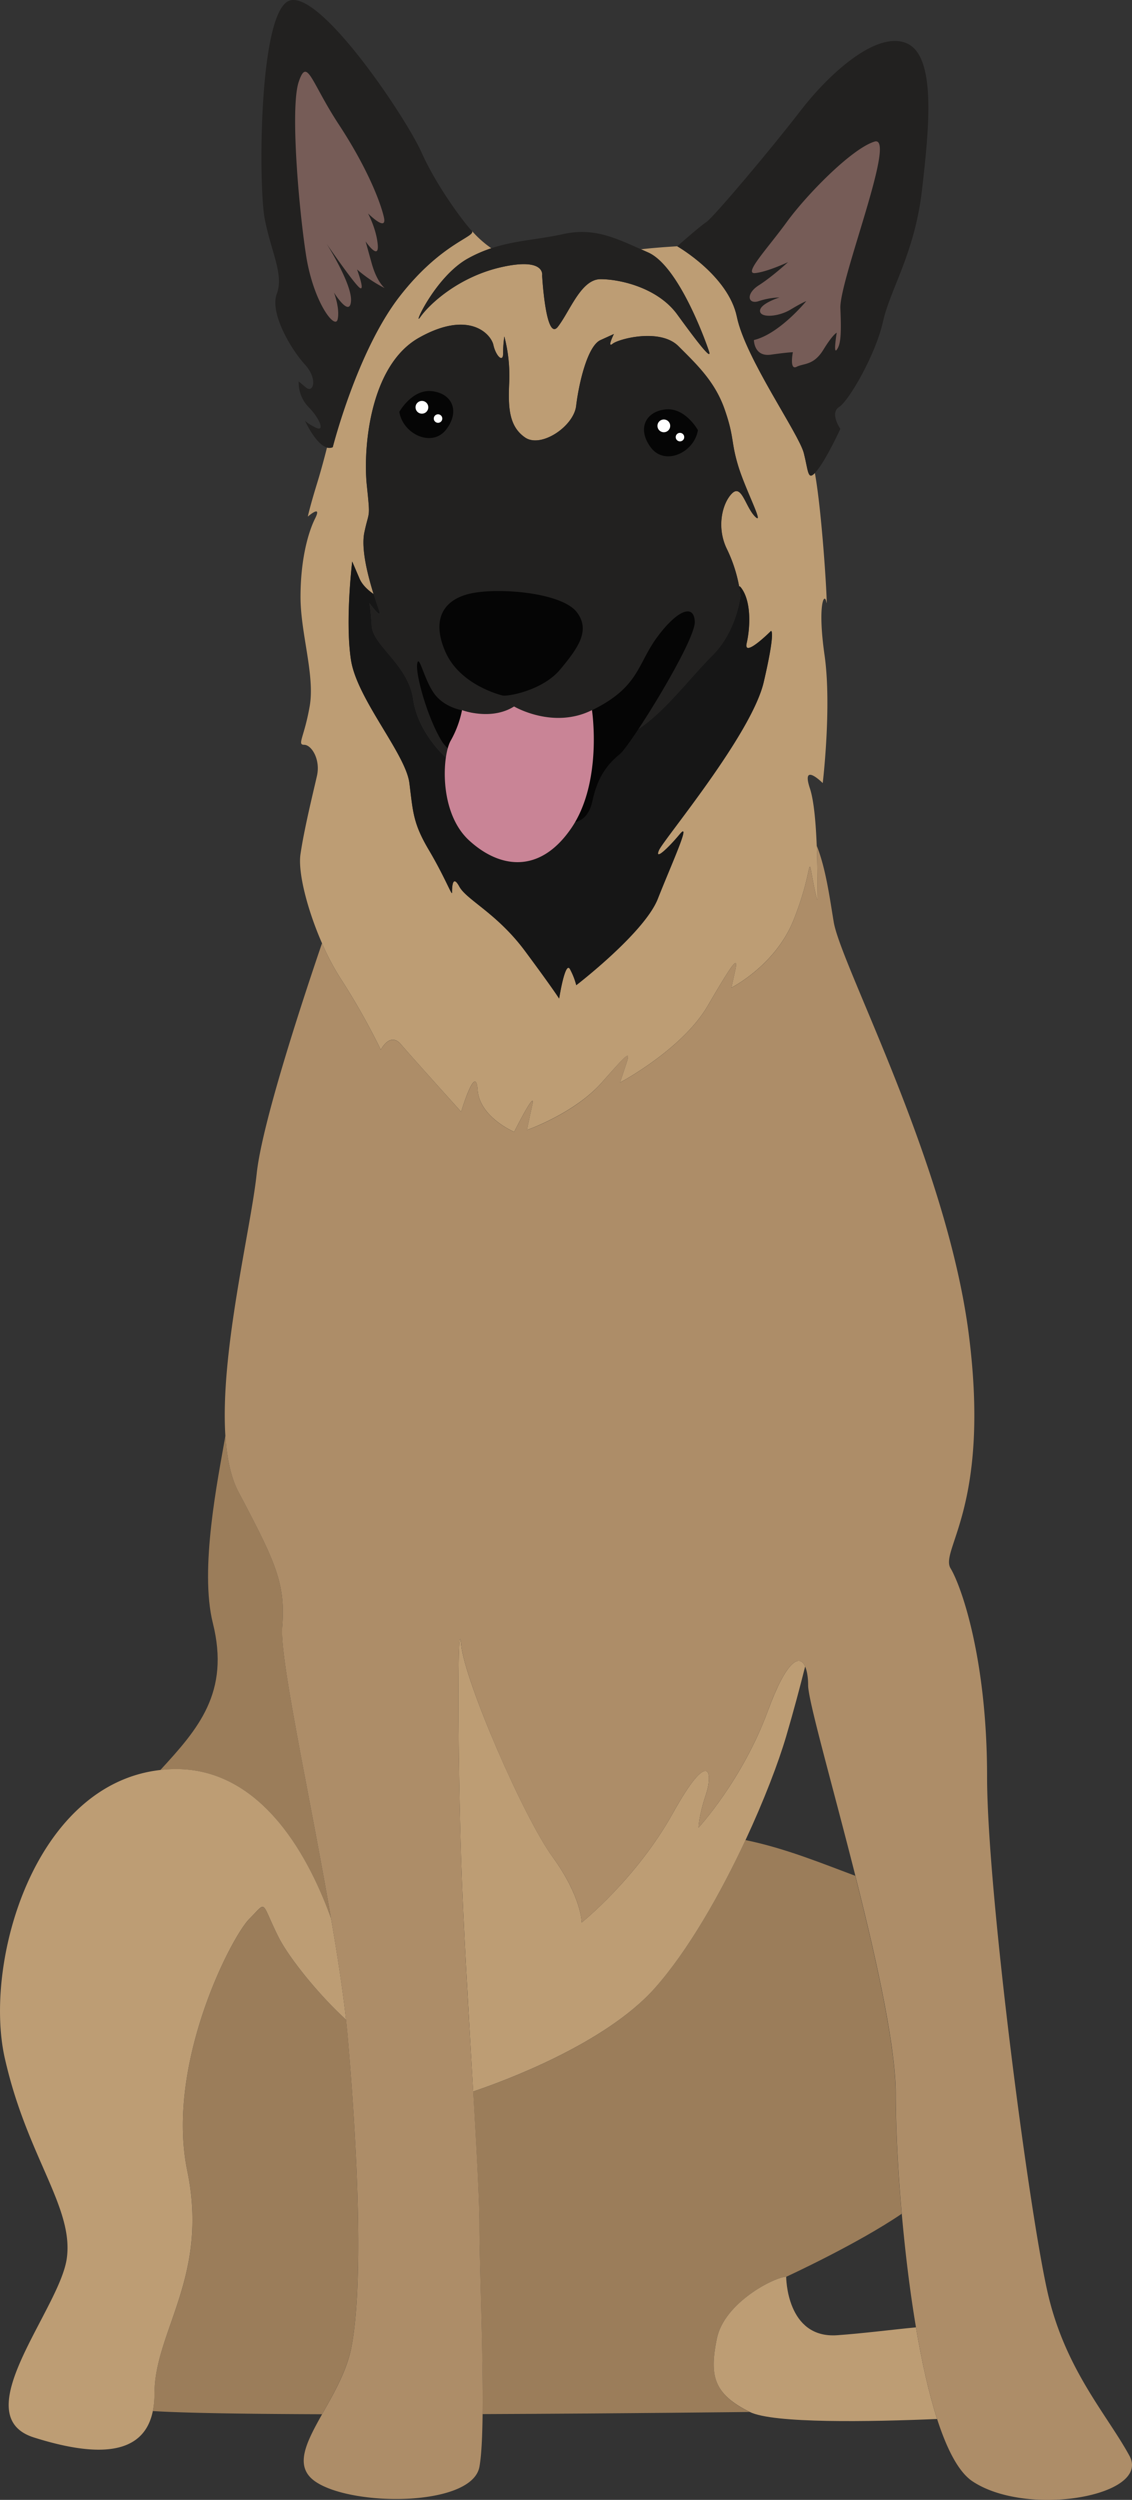 <svg xmlns="http://www.w3.org/2000/svg" viewBox="0 0 754.61 1666.41"><rect x="0" y="0" width="754.61" height="1666.41" fill="#333333" stroke="none"/><defs><style>.cls-1{fill:none;}.cls-2{fill:#9b7d5a;}.cls-3{fill:#bd9d74;}.cls-4{fill:#ad8d68;}.cls-5{fill:#161616;}.cls-6{fill:#222120;}.cls-7{fill:#050505;}.cls-8{fill:#c98496;}.cls-9{fill:#fff;}.cls-10{fill:#765c57;}</style></defs><title>BELGIAN MALINOIS</title><g id="Layer_2" data-name="Layer 2"><g id="Layer_1-2" data-name="Layer 1"><path class="cls-1" d="M497,1226.54c26.71,5.49,51.22,15.63,73.18,23.82-15.32-60.75-31.49-116.8-31.49-127,0-5.1-.67-9.54-2-12.47-3.22,12.86-7.49,29-12.64,46.55S509.3,1200.13,497,1226.54Z"/><path class="cls-1" d="M558.16,1556.64c17.3-1.24,36.47-3.72,52.43-5.24-4.16-24.65-7.29-50.95-9.47-75.74-29.75,20.3-77,42-77,42S524.08,1559.08,558.16,1556.64Z"/><path class="cls-2" d="M477.82,1559.08c4.87-24.34,38.95-41.38,46.25-41.38,0,0,47.29-21.73,77-42-2.73-31-4-59.57-4-79.69,0-32.31-13.13-90.87-26.94-145.61-22-8.19-46.47-18.33-73.18-23.82-16.61,35.65-38.17,73.66-60.55,98.83-33,37.17-101.09,62.07-121,68.77,2.29,39.53,4.14,73.53,4.14,89.46,0,26.54,2.57,85.22,2.11,125.59,92.86-.4,178-1.43,178-1.43C475.39,1595.59,473,1583.42,477.82,1559.08Z"/><path class="cls-2" d="M232,1359.46c-.36-4.19-.8-8.56-1.3-13.08-19.33-17.81-38.43-42-45-55.08-12.17-24.34-7.3-24.34-19.47-12.17s-56,97.37-41.38,168-21.91,107.11-21.91,148.5a58.19,58.19,0,0,1-1.08,11.56c20.79,1.33,63.17,1.94,112.84,2.13,7.67-13.67,16.65-29.08,19.7-45.34C241.69,1525,239.26,1444.66,232,1359.46Z"/><path class="cls-2" d="M220.69,1278.8c-13.92-81.13-34.34-173-32.55-194.42,2.43-29.21-4.87-43.82-29.21-90.07-5.09-9.67-7.72-22.53-8.67-37.24-5,28.75-17.38,88.82-8.37,124.88,11.57,46.28-9.86,70.57-35,97.95q4-.46,8.23-.57C173.84,1177.73,205.66,1237.21,220.69,1278.8Z"/><path class="cls-3" d="M558.16,1556.64c-34.08,2.43-34.08-38.95-34.08-38.95-7.3,0-41.38,17-46.25,41.38s-2.43,36.52,21.91,48.69c15.64,7.82,80.54,6.6,124.94,4.72-5.61-17.38-10.27-38.54-14.08-61.08C594.62,1552.92,575.45,1555.41,558.16,1556.64Z"/><path class="cls-3" d="M124.84,1447.1c-14.61-70.6,29.21-155.8,41.38-168s7.3-12.17,19.47,12.17c6.52,13,25.63,37.27,45,55.08-2.24-20.13-5.81-43.37-10-67.58-15-41.58-46.85-101.07-105.58-99.48q-4.19.11-8.23.57C22.82,1189.4-11,1307.94,3.12,1371.63c2,8.82,4.23,17.06,6.68,24.81,15.77,50,38.92,79.57,34.71,109.08-1.21,8.47-6,19.18-11.87,30.74-17.69,35-44.81,77.57-10,88.55,41.49,13.1,73.16,12.47,79.25-17.66a58.19,58.19,0,0,0,1.08-11.56C102.93,1554.21,139.45,1517.69,124.84,1447.1Z"/><path class="cls-3" d="M436.44,1325.38c22.37-25.17,43.93-63.19,60.55-98.83,12.31-26.41,21.91-51.53,27.09-69.14s9.42-33.69,12.64-46.55c-3.64-8.26-12.24-4.62-24.81,29.51-17,46.25-46.25,77.9-46.25,77.9s0-7.3,4.87-21.91,2.43-31.65-21.91,12.17-60.86,73-60.86,73,0-17-19.47-43.82-58.42-116.85-60.86-141.19-2.43,68.16,0,143.63c1.37,42.55,5.07,102.89,8,154C335.35,1387.45,403.4,1362.54,436.44,1325.38Z"/><path class="cls-4" d="M752.91,1637c-14.61-26.78-41.38-56-53.56-104.68S658,1262.08,658,1184.19s-17-126.59-24.34-138.76,26.78-41.38,12.17-155.8-85.2-245.87-90.07-275.08c-2.62-15.74-5.25-35.71-11.31-50.8.73,18.65.35,36.19.35,36.19s-1.22-3.65-3.65-17,0,0-12.17,30.43-41.38,45-41.38,45l2.43-11c2.43-11-1.22-6.09-18.26,23.13s-58.42,51.12-58.42,51.12l3.65-11c3.65-11,2.43-9.74-15.82,11s-49.9,31.65-49.9,31.65,1.22-6.09,3.65-17-12.17,18.26-12.17,18.26-23.13-9.74-24.34-28-11,14.61-11,14.61-32.86-36.52-40.17-45-13.39,3.65-13.39,3.65a457.69,457.69,0,0,0-26.78-47.47,166.45,166.45,0,0,1-12.43-23.56c-14.52,42.6-40.1,120.93-43.56,153.8-3.85,36.59-24.45,118.86-20.85,174.55,1,14.71,3.59,27.58,8.67,37.24,24.34,46.25,31.65,60.86,29.21,90.07-1.78,21.39,18.63,113.29,32.55,194.42,4.15,24.21,7.73,47.45,10,67.58.5,4.52.94,8.9,1.3,13.08,7.3,85.2,9.74,165.54,2.43,204.49-3,16.26-12,31.66-19.7,45.34-10.7,19.09-18.83,34.81-4.65,44.74,24.34,17,104.68,17,109.55-9.74,1.33-7.32,1.93-19.91,2.11-35.08.46-40.37-2.11-99-2.11-125.59,0-15.93-1.85-49.93-4.14-89.46-3-51.09-6.65-111.43-8-154-2.43-75.47-2.43-168,0-143.63S348.8,1211,368.28,1237.74s19.47,43.82,19.47,43.82,36.52-29.21,60.86-73,26.78-26.78,21.91-12.17-4.87,21.91-4.87,21.91,29.21-31.65,46.25-77.9c12.57-34.13,21.17-37.77,24.81-29.51,1.29,2.93,2,7.37,2,12.47,0,10.24,16.16,66.29,31.49,127,13.81,54.74,26.94,113.3,26.94,145.61,0,20.12,1.27,48.73,4,79.69,2.19,24.79,5.31,51.09,9.47,75.74,3.8,22.54,8.47,43.7,14.08,61.08,6.54,20.27,14.35,35.39,23.56,41.53C684.74,1678.36,767.51,1663.75,752.91,1637Z"/><path class="cls-3" d="M253.86,699.75s6.09-12.17,13.39-3.65,40.17,45,40.17,45,9.74-32.86,11-14.61,24.34,28,24.34,28,14.61-29.21,12.17-18.26-3.65,17-3.65,17,31.65-11,49.9-31.65,19.47-21.91,15.82-11l-3.65,11s41.38-21.91,58.42-51.12,20.69-34.08,18.26-23.13l-2.43,11s29.21-14.61,41.38-45,9.74-43.82,12.17-30.43,3.65,17,3.65,17,.38-17.54-.35-36.19c-.58-14.67-1.84-30-4.52-38.06-6.09-18.26,8.52-3.65,8.52-3.65s6.09-51.12,1.22-85.2,0-42.6,1.22-35.3c1.08,6.46-2.61-58.45-7.68-86.19-4.78,5-4.38-1.41-7.33-13.21-3.25-13-38.95-63.29-44.63-90.88s-39.76-47.06-39.76-47.06c-10.11.61-18,1.29-24.16,2l4.69,2.09c20.29,8.93,38.14,58.42,40.57,65.73s-8.11-6.49-21.1-24.34-38.14-23.53-51.12-23.53-20.29,21.1-28.4,31.65-10.55-34.08-10.55-34.08,2.43-12.17-26.78-5.68-48.69,25.15-54.37,33.27,9.74-26.78,31.65-38.95a90.45,90.45,0,0,1,15.62-6.84,70.94,70.94,0,0,1-13.19-11.82c4.06,4.06-19.47,7.3-47.88,43.82s-44.63,100.62-44.63,100.62a5.57,5.57,0,0,1-3.87.27c-1.53,6.09-3.91,15.08-6.68,24.08-4.87,15.82-6.09,21.91-6.09,21.91s9.74-8.52,4.87,1.22-9.74,28-9.74,52.34,9.74,52.34,6.09,73-8.52,25.56-3.65,25.56,11,9.74,8.52,20.69-8.52,35.3-11,52.34c-1.75,12.27,4.7,37.15,14.35,59.21a166.45,166.45,0,0,0,12.43,23.56A457.69,457.69,0,0,1,253.86,699.75ZM234.79,374.36l4.87,11.36c1.77,4.12,5.45,7.6,9.44,10.36-3.78-12.08-8.51-30.16-6.19-41.19,3.25-15.42,4.06-8.11,1.62-31.65s1.62-79.52,34.89-98.19,47.88-2.43,49.5,4.87,6.49,12.17,6.49,5.68a76.58,76.58,0,0,1,.81-11.36,103.78,103.78,0,0,1,3.25,30.83c-.81,17,0,29.21,10.55,36.52s32.46-7.3,34.08-21.1,7.3-39.76,16.23-43.82l8.93-4.06s-4.87,9.74-.81,6.49,31.65-10.55,43.82,1.62,24.34,23.53,30.83,42.2,4.06,21.1,8.93,37.33,17.85,40.57,11.36,34.08-8.93-21.91-15.42-15.42-10.55,22.72-3.25,37.33a96.77,96.77,0,0,1,8,24.53,2.5,2.5,0,0,1,1,.62c7.3,8.93,6.49,26.78,4.06,37.33s16.23-8.11,16.23-8.11,3.25-.81-4.87,34.08-66.54,104.68-69.79,112,5.68-.81,13.8-10.55-5.68,20.29-14.61,43-54.37,57.61-54.37,57.61A47.16,47.16,0,0,0,380,646.19c-3.25-6.49-7.3,19.47-7.3,19.47S368.68,659.18,350,634s-38.95-34.08-43.82-43-4.87,1.62-4.87,4.06-4.87-10.55-15.42-28.4-10.55-25.15-13-44.63S238,466,234,440.08,234.79,374.36,234.79,374.36Z"/><path class="cls-5" d="M272.93,522c2.43,19.47,2.43,26.78,13,44.63s15.42,30.84,15.42,28.4,0-13,4.87-4.06,25.16,17.85,43.82,43,22.72,31.65,22.72,31.65,4.06-26,7.3-19.47a47.16,47.16,0,0,1,4.06,10.55s45.44-34.89,54.37-57.61,22.72-52.74,14.61-43-17,17.85-13.8,10.55,61.67-77.09,69.79-112,4.87-34.08,4.87-34.08-18.66,18.66-16.23,8.11,3.25-28.4-4.06-37.33a2.5,2.5,0,0,0-1-.62c.73,3.85,1,6.3,1,6.3s-2.43,23.53-18.66,39.76S440.9,477.41,422.24,488s-125,17-125,17S278.61,488.77,275.37,466s-26.78-35.7-27.59-48.69-1.62-15.42-1.62-15.42,8.93,12.17,6.49,4.87c-.69-2.08-2-5.93-3.55-10.74-4-2.76-7.67-6.24-9.44-10.36l-4.87-11.36s-4.87,39.76-.81,65.73S270.5,502.57,272.93,522Z"/><path class="cls-6" d="M246.15,401.95s.81,2.43,1.62,15.42,24.34,26,27.59,48.69S297.27,505,297.27,505s106.3-6.49,125-17,36.52-34.89,52.75-51.12,18.66-39.76,18.66-39.76-.25-2.45-1-6.3a96.77,96.77,0,0,0-8-24.53c-7.3-14.61-3.25-30.84,3.25-37.33s8.93,8.93,15.42,15.42-6.49-17.85-11.36-34.08-2.43-18.66-8.93-37.33-18.66-30-30.83-42.2-39.76-4.87-43.82-1.62.81-6.49.81-6.49l-8.93,4.06c-8.93,4.06-14.61,30-16.23,43.82s-23.53,28.4-34.08,21.1-11.36-19.47-10.55-36.52a103.78,103.78,0,0,0-3.25-30.83,76.58,76.58,0,0,0-.81,11.36c0,6.49-4.87,1.62-6.49-5.68s-16.23-23.53-49.5-4.87-37.33,74.65-34.89,98.19,1.62,16.23-1.62,31.65c-2.32,11,2.42,29.12,6.19,41.19,1.5,4.8,2.85,8.66,3.55,10.74C255.08,414.12,246.15,401.95,246.15,401.95Z"/><path class="cls-6" d="M280.23,211.25c5.68-8.11,25.15-26.78,54.37-33.27s26.78,5.68,26.78,5.68,2.43,44.63,10.55,34.08,15.42-31.65,28.4-31.65,38.14,5.68,51.12,23.53S475,241.28,472.55,234s-20.29-56.8-40.57-65.73l-4.69-2.09c-17.94-8-31.93-14.57-52.11-10.09-16.58,3.68-31.77,4.12-47.67,9.39a90.45,90.45,0,0,0-15.62,6.84C290,184.48,274.55,219.37,280.23,211.25Z"/><path class="cls-6" d="M221.81,298.08S238,234,266.44,197.46s51.93-39.76,47.88-43.82-22.72-28.4-33.27-51.93S214.51-5.4,193.41.28s-21.1,123.34-17,145.25,13,37.33,8.11,50.31,9.74,37.33,18.66,47.06,5.68,19.47.81,15.42l-4.87-4.06a23.35,23.35,0,0,0,6.49,17c7.3,7.3,11.36,17,4.87,13.79s-7.3-4.87-7.3-4.87,7.14,16,14.79,18.12A5.57,5.57,0,0,0,221.81,298.08Z"/><path class="cls-6" d="M491.21,211.25c5.68,27.59,41.38,77.9,44.63,90.88,3,11.8,2.55,18.24,7.33,13.21.48-.5,1-1.11,1.6-1.85,6.49-8.11,15.42-27.59,15.42-27.59s-7.3-10.55-.81-14.61,24.34-34.89,29.21-56.8,21.1-45.44,26-87.64S624.29,36.79,604,28.68s-51.93,21.1-70.6,45.44-57.61,70.6-62.48,73.84-19.47,16.23-19.47,16.23S485.53,183.66,491.21,211.25Z"/><path class="cls-7" d="M378,548.82c1.67-1,13.39,1.83,17-15.21s11-25,18.26-31,50.51-75.47,49.9-88.25-12.78-6.69-25.56,11-11.77,32.86-43,48.08-86.62,0-86.62,0-12.17-1.83-18.87-11.56-9.74-26.17-11-19.47,6.69,35.91,16.43,51.73S373.75,551.25,378,548.82Z"/><path class="cls-8" d="M308,473.35s19.27,7.3,34.69-2.43c0,0,26,15.42,51.93,2.43,0,0,7.3,47.88-13.79,78.71s-47.88,26.78-68.16,8.11-17.85-56.8-12.17-66.54A68.68,68.68,0,0,0,308,473.35Z"/><path class="cls-7" d="M335,463.62c-1.18-.3-28.4-6.9-38.14-29.21s-.81-36.11,19.88-39.36,58.42.81,67.76,13,.81,23.94-11,38.14S338.25,464.43,335,463.62Z"/><path class="cls-7" d="M465.25,286.72s-8.52-15.42-21.91-13.79-18.66,13.39-9.33,25.56S462.81,301.73,465.25,286.72Z"/><path class="cls-7" d="M266.19,274.55s8.52-15.42,21.91-13.79,18.66,13.39,9.33,25.56S268.63,289.56,266.19,274.55Z"/><circle class="cls-9" cx="281.25" cy="271.5" r="4.26"/><circle class="cls-9" cx="292" cy="279.01" r="2.84"/><circle class="cls-9" cx="442.52" cy="283.88" r="4.26"/><circle class="cls-9" cx="453.28" cy="291.38" r="2.84"/><path class="cls-10" d="M502.57,226.67s0,11.36,11.36,9.74,14.61-1.62,14.61-1.62S526.1,247,531,244.52s11.36-.81,17.85-11.36,8.93-11.36,8.93-11.36-2.43,14.61,0,11.36,3.25-8.93,2.43-27.59,38.14-116,22.72-111.17-45.44,35.7-58.42,53.56-29.21,34.89-21.1,34.08,21.91-7.3,21.91-7.3-10.55,9.74-19.47,15.42-7.3,13,0,10.55a48.63,48.63,0,0,1,13.79-2.43s-13,4.06-13,8.93,12.17,4.06,20.29-.81,10.55-5.68,10.55-5.68S519.61,222.61,502.57,226.67Z"/><path class="cls-10" d="M255.89,191.78c2.18,1.09-4.06-1.62-8.11-16.23l-4.06-14.61s8.93,13,8.11,2.43-6.49-21.1-6.49-21.1,13,13,10.55,2.43-11.36-33.27-30-61.67-21.1-45.44-26.78-28.4,0,83.58,4.87,115.23,19.47,50.31,21.1,43S222.62,195,222.62,195s10.55,17,11.36,5.68-16.23-38.14-16.23-38.14,17.85,26,21.91,29.21S238,179.61,238,179.61A91.83,91.83,0,0,0,255.89,191.78Z"/></g></g></svg>